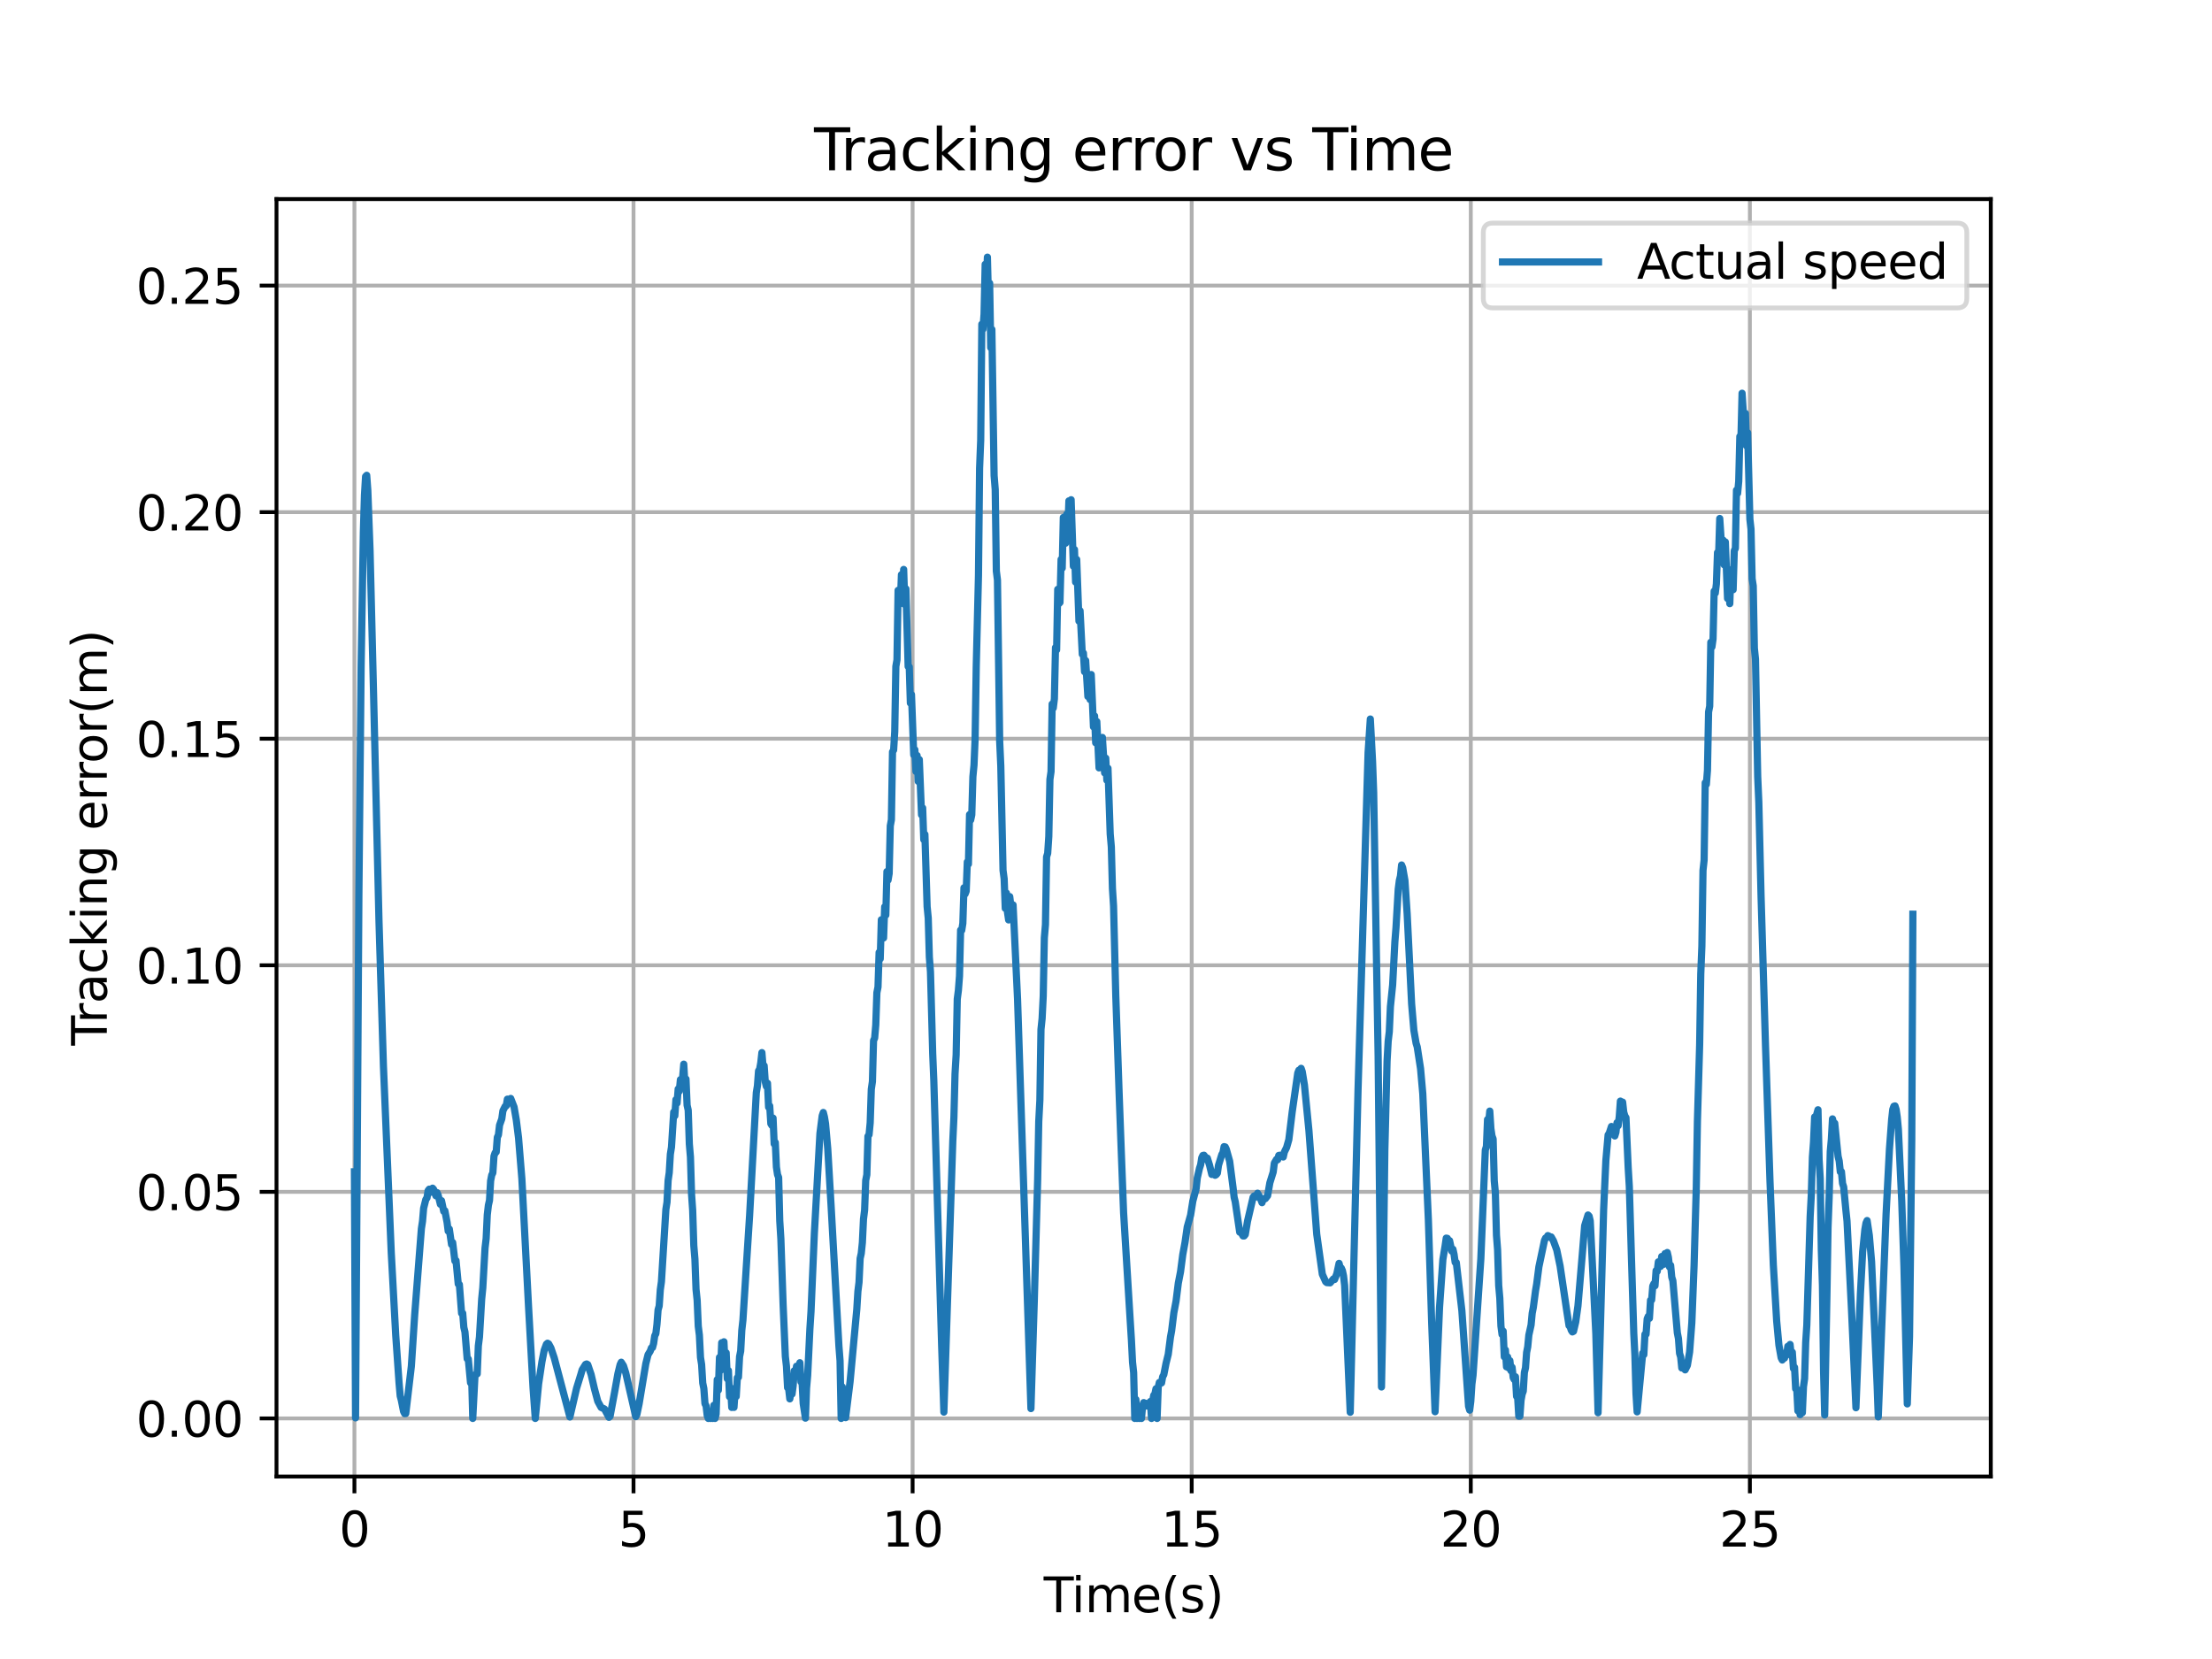 <?xml version="1.0" encoding="utf-8" standalone="no"?>
<!DOCTYPE svg PUBLIC "-//W3C//DTD SVG 1.1//EN"
  "http://www.w3.org/Graphics/SVG/1.1/DTD/svg11.dtd">
<svg xmlns:xlink="http://www.w3.org/1999/xlink" width="460.8pt" height="345.6pt" viewBox="0 0 460.8 345.6" xmlns="http://www.w3.org/2000/svg" version="1.1">
 <defs>
  <style type="text/css">*{stroke-linejoin: round; stroke-linecap: butt}</style>
 </defs>
 <g id="figure_1">
  <g id="patch_1">
   <path d="M 0 345.6 
L 460.8 345.6 
L 460.8 0 
L 0 0 
z
" style="fill: #ffffff"/>
  </g>
  <g id="axes_1">
   <g id="patch_2">
    <path d="M 57.6 307.584 
L 414.72 307.584 
L 414.72 41.472 
L 57.6 41.472 
z
" style="fill: #ffffff"/>
   </g>
   <g id="matplotlib.axis_1">
    <g id="xtick_1">
     <g id="line2d_1">
      <path d="M 73.833 307.584 
L 73.833 41.472 
" clip-path="url(#pe55012a6d6)" style="fill: none; stroke: #b0b0b0; stroke-width: 0.8; stroke-linecap: square"/>
     </g>
     <g id="line2d_2">
      <defs>
       <path id="m4137ce982c" d="M 0 0 
L 0 3.5 
" style="stroke: #000000; stroke-width: 0.8"/>
      </defs>
      <g>
       <use xlink:href="#m4137ce982c" x="73.833" y="307.584" style="stroke: #000000; stroke-width: 0.8"/>
      </g>
     </g>
     <g id="text_1">
      <!-- 0 -->
      <g transform="translate(70.651 322.182) scale(0.1 -0.1)">
       <defs>
        <path id="DejaVuSans-30" d="M 2034 4250 
Q 1547 4250 1301 3770 
Q 1056 3291 1056 2328 
Q 1056 1369 1301 889 
Q 1547 409 2034 409 
Q 2525 409 2770 889 
Q 3016 1369 3016 2328 
Q 3016 3291 2770 3770 
Q 2525 4250 2034 4250 
z
M 2034 4750 
Q 2819 4750 3233 4129 
Q 3647 3509 3647 2328 
Q 3647 1150 3233 529 
Q 2819 -91 2034 -91 
Q 1250 -91 836 529 
Q 422 1150 422 2328 
Q 422 3509 836 4129 
Q 1250 4750 2034 4750 
z
" transform="scale(0.016)"/>
       </defs>
       <use xlink:href="#DejaVuSans-30"/>
      </g>
     </g>
    </g>
    <g id="xtick_2">
     <g id="line2d_3">
      <path d="M 131.973 307.584 
L 131.973 41.472 
" clip-path="url(#pe55012a6d6)" style="fill: none; stroke: #b0b0b0; stroke-width: 0.8; stroke-linecap: square"/>
     </g>
     <g id="line2d_4">
      <g>
       <use xlink:href="#m4137ce982c" x="131.973" y="307.584" style="stroke: #000000; stroke-width: 0.8"/>
      </g>
     </g>
     <g id="text_2">
      <!-- 5 -->
      <g transform="translate(128.792 322.182) scale(0.1 -0.1)">
       <defs>
        <path id="DejaVuSans-35" d="M 691 4666 
L 3169 4666 
L 3169 4134 
L 1269 4134 
L 1269 2991 
Q 1406 3038 1543 3061 
Q 1681 3084 1819 3084 
Q 2600 3084 3056 2656 
Q 3513 2228 3513 1497 
Q 3513 744 3044 326 
Q 2575 -91 1722 -91 
Q 1428 -91 1123 -41 
Q 819 9 494 109 
L 494 744 
Q 775 591 1075 516 
Q 1375 441 1709 441 
Q 2250 441 2565 725 
Q 2881 1009 2881 1497 
Q 2881 1984 2565 2268 
Q 2250 2553 1709 2553 
Q 1456 2553 1204 2497 
Q 953 2441 691 2322 
L 691 4666 
z
" transform="scale(0.016)"/>
       </defs>
       <use xlink:href="#DejaVuSans-35"/>
      </g>
     </g>
    </g>
    <g id="xtick_3">
     <g id="line2d_5">
      <path d="M 190.113 307.584 
L 190.113 41.472 
" clip-path="url(#pe55012a6d6)" style="fill: none; stroke: #b0b0b0; stroke-width: 0.8; stroke-linecap: square"/>
     </g>
     <g id="line2d_6">
      <g>
       <use xlink:href="#m4137ce982c" x="190.113" y="307.584" style="stroke: #000000; stroke-width: 0.8"/>
      </g>
     </g>
     <g id="text_3">
      <!-- 10 -->
      <g transform="translate(183.751 322.182) scale(0.1 -0.1)">
       <defs>
        <path id="DejaVuSans-31" d="M 794 531 
L 1825 531 
L 1825 4091 
L 703 3866 
L 703 4441 
L 1819 4666 
L 2450 4666 
L 2450 531 
L 3481 531 
L 3481 0 
L 794 0 
L 794 531 
z
" transform="scale(0.016)"/>
       </defs>
       <use xlink:href="#DejaVuSans-31"/>
       <use xlink:href="#DejaVuSans-30" x="63.623"/>
      </g>
     </g>
    </g>
    <g id="xtick_4">
     <g id="line2d_7">
      <path d="M 248.253 307.584 
L 248.253 41.472 
" clip-path="url(#pe55012a6d6)" style="fill: none; stroke: #b0b0b0; stroke-width: 0.8; stroke-linecap: square"/>
     </g>
     <g id="line2d_8">
      <g>
       <use xlink:href="#m4137ce982c" x="248.253" y="307.584" style="stroke: #000000; stroke-width: 0.8"/>
      </g>
     </g>
     <g id="text_4">
      <!-- 15 -->
      <g transform="translate(241.891 322.182) scale(0.1 -0.1)">
       <use xlink:href="#DejaVuSans-31"/>
       <use xlink:href="#DejaVuSans-35" x="63.623"/>
      </g>
     </g>
    </g>
    <g id="xtick_5">
     <g id="line2d_9">
      <path d="M 306.393 307.584 
L 306.393 41.472 
" clip-path="url(#pe55012a6d6)" style="fill: none; stroke: #b0b0b0; stroke-width: 0.8; stroke-linecap: square"/>
     </g>
     <g id="line2d_10">
      <g>
       <use xlink:href="#m4137ce982c" x="306.393" y="307.584" style="stroke: #000000; stroke-width: 0.8"/>
      </g>
     </g>
     <g id="text_5">
      <!-- 20 -->
      <g transform="translate(300.031 322.182) scale(0.1 -0.1)">
       <defs>
        <path id="DejaVuSans-32" d="M 1228 531 
L 3431 531 
L 3431 0 
L 469 0 
L 469 531 
Q 828 903 1448 1529 
Q 2069 2156 2228 2338 
Q 2531 2678 2651 2914 
Q 2772 3150 2772 3378 
Q 2772 3750 2511 3984 
Q 2250 4219 1831 4219 
Q 1534 4219 1204 4116 
Q 875 4013 500 3803 
L 500 4441 
Q 881 4594 1212 4672 
Q 1544 4750 1819 4750 
Q 2544 4750 2975 4387 
Q 3406 4025 3406 3419 
Q 3406 3131 3298 2873 
Q 3191 2616 2906 2266 
Q 2828 2175 2409 1742 
Q 1991 1309 1228 531 
z
" transform="scale(0.016)"/>
       </defs>
       <use xlink:href="#DejaVuSans-32"/>
       <use xlink:href="#DejaVuSans-30" x="63.623"/>
      </g>
     </g>
    </g>
    <g id="xtick_6">
     <g id="line2d_11">
      <path d="M 364.533 307.584 
L 364.533 41.472 
" clip-path="url(#pe55012a6d6)" style="fill: none; stroke: #b0b0b0; stroke-width: 0.8; stroke-linecap: square"/>
     </g>
     <g id="line2d_12">
      <g>
       <use xlink:href="#m4137ce982c" x="364.533" y="307.584" style="stroke: #000000; stroke-width: 0.8"/>
      </g>
     </g>
     <g id="text_6">
      <!-- 25 -->
      <g transform="translate(358.171 322.182) scale(0.1 -0.1)">
       <use xlink:href="#DejaVuSans-32"/>
       <use xlink:href="#DejaVuSans-35" x="63.623"/>
      </g>
     </g>
    </g>
    <g id="text_7">
     <!-- Time(s) -->
     <g transform="translate(217.42 335.861) scale(0.1 -0.1)">
      <defs>
       <path id="DejaVuSans-54" d="M -19 4666 
L 3928 4666 
L 3928 4134 
L 2272 4134 
L 2272 0 
L 1638 0 
L 1638 4134 
L -19 4134 
L -19 4666 
z
" transform="scale(0.016)"/>
       <path id="DejaVuSans-69" d="M 603 3500 
L 1178 3500 
L 1178 0 
L 603 0 
L 603 3500 
z
M 603 4863 
L 1178 4863 
L 1178 4134 
L 603 4134 
L 603 4863 
z
" transform="scale(0.016)"/>
       <path id="DejaVuSans-6d" d="M 3328 2828 
Q 3544 3216 3844 3400 
Q 4144 3584 4550 3584 
Q 5097 3584 5394 3201 
Q 5691 2819 5691 2113 
L 5691 0 
L 5113 0 
L 5113 2094 
Q 5113 2597 4934 2840 
Q 4756 3084 4391 3084 
Q 3944 3084 3684 2787 
Q 3425 2491 3425 1978 
L 3425 0 
L 2847 0 
L 2847 2094 
Q 2847 2600 2669 2842 
Q 2491 3084 2119 3084 
Q 1678 3084 1418 2786 
Q 1159 2488 1159 1978 
L 1159 0 
L 581 0 
L 581 3500 
L 1159 3500 
L 1159 2956 
Q 1356 3278 1631 3431 
Q 1906 3584 2284 3584 
Q 2666 3584 2933 3390 
Q 3200 3197 3328 2828 
z
" transform="scale(0.016)"/>
       <path id="DejaVuSans-65" d="M 3597 1894 
L 3597 1613 
L 953 1613 
Q 991 1019 1311 708 
Q 1631 397 2203 397 
Q 2534 397 2845 478 
Q 3156 559 3463 722 
L 3463 178 
Q 3153 47 2828 -22 
Q 2503 -91 2169 -91 
Q 1331 -91 842 396 
Q 353 884 353 1716 
Q 353 2575 817 3079 
Q 1281 3584 2069 3584 
Q 2775 3584 3186 3129 
Q 3597 2675 3597 1894 
z
M 3022 2063 
Q 3016 2534 2758 2815 
Q 2500 3097 2075 3097 
Q 1594 3097 1305 2825 
Q 1016 2553 972 2059 
L 3022 2063 
z
" transform="scale(0.016)"/>
       <path id="DejaVuSans-28" d="M 1984 4856 
Q 1566 4138 1362 3434 
Q 1159 2731 1159 2009 
Q 1159 1288 1364 580 
Q 1569 -128 1984 -844 
L 1484 -844 
Q 1016 -109 783 600 
Q 550 1309 550 2009 
Q 550 2706 781 3412 
Q 1013 4119 1484 4856 
L 1984 4856 
z
" transform="scale(0.016)"/>
       <path id="DejaVuSans-73" d="M 2834 3397 
L 2834 2853 
Q 2591 2978 2328 3040 
Q 2066 3103 1784 3103 
Q 1356 3103 1142 2972 
Q 928 2841 928 2578 
Q 928 2378 1081 2264 
Q 1234 2150 1697 2047 
L 1894 2003 
Q 2506 1872 2764 1633 
Q 3022 1394 3022 966 
Q 3022 478 2636 193 
Q 2250 -91 1575 -91 
Q 1294 -91 989 -36 
Q 684 19 347 128 
L 347 722 
Q 666 556 975 473 
Q 1284 391 1588 391 
Q 1994 391 2212 530 
Q 2431 669 2431 922 
Q 2431 1156 2273 1281 
Q 2116 1406 1581 1522 
L 1381 1569 
Q 847 1681 609 1914 
Q 372 2147 372 2553 
Q 372 3047 722 3315 
Q 1072 3584 1716 3584 
Q 2034 3584 2315 3537 
Q 2597 3491 2834 3397 
z
" transform="scale(0.016)"/>
       <path id="DejaVuSans-29" d="M 513 4856 
L 1013 4856 
Q 1481 4119 1714 3412 
Q 1947 2706 1947 2009 
Q 1947 1309 1714 600 
Q 1481 -109 1013 -844 
L 513 -844 
Q 928 -128 1133 580 
Q 1338 1288 1338 2009 
Q 1338 2731 1133 3434 
Q 928 4138 513 4856 
z
" transform="scale(0.016)"/>
      </defs>
      <use xlink:href="#DejaVuSans-54"/>
      <use xlink:href="#DejaVuSans-69" x="57.959"/>
      <use xlink:href="#DejaVuSans-6d" x="85.742"/>
      <use xlink:href="#DejaVuSans-65" x="183.154"/>
      <use xlink:href="#DejaVuSans-28" x="244.678"/>
      <use xlink:href="#DejaVuSans-73" x="283.691"/>
      <use xlink:href="#DejaVuSans-29" x="335.791"/>
     </g>
    </g>
   </g>
   <g id="matplotlib.axis_2">
    <g id="ytick_1">
     <g id="line2d_13">
      <path d="M 57.6 295.488 
L 414.72 295.488 
" clip-path="url(#pe55012a6d6)" style="fill: none; stroke: #b0b0b0; stroke-width: 0.8; stroke-linecap: square"/>
     </g>
     <g id="line2d_14">
      <defs>
       <path id="m274ede882a" d="M 0 0 
L -3.5 0 
" style="stroke: #000000; stroke-width: 0.8"/>
      </defs>
      <g>
       <use xlink:href="#m274ede882a" x="57.6" y="295.488" style="stroke: #000000; stroke-width: 0.8"/>
      </g>
     </g>
     <g id="text_8">
      <!-- 0.00 -->
      <g transform="translate(28.334 299.287) scale(0.1 -0.1)">
       <defs>
        <path id="DejaVuSans-2e" d="M 684 794 
L 1344 794 
L 1344 0 
L 684 0 
L 684 794 
z
" transform="scale(0.016)"/>
       </defs>
       <use xlink:href="#DejaVuSans-30"/>
       <use xlink:href="#DejaVuSans-2e" x="63.623"/>
       <use xlink:href="#DejaVuSans-30" x="95.41"/>
       <use xlink:href="#DejaVuSans-30" x="159.033"/>
      </g>
     </g>
    </g>
    <g id="ytick_2">
     <g id="line2d_15">
      <path d="M 57.6 248.289 
L 414.72 248.289 
" clip-path="url(#pe55012a6d6)" style="fill: none; stroke: #b0b0b0; stroke-width: 0.8; stroke-linecap: square"/>
     </g>
     <g id="line2d_16">
      <g>
       <use xlink:href="#m274ede882a" x="57.6" y="248.289" style="stroke: #000000; stroke-width: 0.8"/>
      </g>
     </g>
     <g id="text_9">
      <!-- 0.05 -->
      <g transform="translate(28.334 252.088) scale(0.1 -0.1)">
       <use xlink:href="#DejaVuSans-30"/>
       <use xlink:href="#DejaVuSans-2e" x="63.623"/>
       <use xlink:href="#DejaVuSans-30" x="95.41"/>
       <use xlink:href="#DejaVuSans-35" x="159.033"/>
      </g>
     </g>
    </g>
    <g id="ytick_3">
     <g id="line2d_17">
      <path d="M 57.6 201.089 
L 414.72 201.089 
" clip-path="url(#pe55012a6d6)" style="fill: none; stroke: #b0b0b0; stroke-width: 0.8; stroke-linecap: square"/>
     </g>
     <g id="line2d_18">
      <g>
       <use xlink:href="#m274ede882a" x="57.6" y="201.089" style="stroke: #000000; stroke-width: 0.8"/>
      </g>
     </g>
     <g id="text_10">
      <!-- 0.10 -->
      <g transform="translate(28.334 204.888) scale(0.1 -0.1)">
       <use xlink:href="#DejaVuSans-30"/>
       <use xlink:href="#DejaVuSans-2e" x="63.623"/>
       <use xlink:href="#DejaVuSans-31" x="95.41"/>
       <use xlink:href="#DejaVuSans-30" x="159.033"/>
      </g>
     </g>
    </g>
    <g id="ytick_4">
     <g id="line2d_19">
      <path d="M 57.6 153.89 
L 414.72 153.89 
" clip-path="url(#pe55012a6d6)" style="fill: none; stroke: #b0b0b0; stroke-width: 0.8; stroke-linecap: square"/>
     </g>
     <g id="line2d_20">
      <g>
       <use xlink:href="#m274ede882a" x="57.6" y="153.89" style="stroke: #000000; stroke-width: 0.8"/>
      </g>
     </g>
     <g id="text_11">
      <!-- 0.15 -->
      <g transform="translate(28.334 157.689) scale(0.1 -0.1)">
       <use xlink:href="#DejaVuSans-30"/>
       <use xlink:href="#DejaVuSans-2e" x="63.623"/>
       <use xlink:href="#DejaVuSans-31" x="95.41"/>
       <use xlink:href="#DejaVuSans-35" x="159.033"/>
      </g>
     </g>
    </g>
    <g id="ytick_5">
     <g id="line2d_21">
      <path d="M 57.6 106.69 
L 414.72 106.69 
" clip-path="url(#pe55012a6d6)" style="fill: none; stroke: #b0b0b0; stroke-width: 0.8; stroke-linecap: square"/>
     </g>
     <g id="line2d_22">
      <g>
       <use xlink:href="#m274ede882a" x="57.6" y="106.69" style="stroke: #000000; stroke-width: 0.8"/>
      </g>
     </g>
     <g id="text_12">
      <!-- 0.20 -->
      <g transform="translate(28.334 110.489) scale(0.1 -0.1)">
       <use xlink:href="#DejaVuSans-30"/>
       <use xlink:href="#DejaVuSans-2e" x="63.623"/>
       <use xlink:href="#DejaVuSans-32" x="95.41"/>
       <use xlink:href="#DejaVuSans-30" x="159.033"/>
      </g>
     </g>
    </g>
    <g id="ytick_6">
     <g id="line2d_23">
      <path d="M 57.6 59.491 
L 414.72 59.491 
" clip-path="url(#pe55012a6d6)" style="fill: none; stroke: #b0b0b0; stroke-width: 0.8; stroke-linecap: square"/>
     </g>
     <g id="line2d_24">
      <g>
       <use xlink:href="#m274ede882a" x="57.6" y="59.491" style="stroke: #000000; stroke-width: 0.8"/>
      </g>
     </g>
     <g id="text_13">
      <!-- 0.25 -->
      <g transform="translate(28.334 63.29) scale(0.1 -0.1)">
       <use xlink:href="#DejaVuSans-30"/>
       <use xlink:href="#DejaVuSans-2e" x="63.623"/>
       <use xlink:href="#DejaVuSans-32" x="95.41"/>
       <use xlink:href="#DejaVuSans-35" x="159.033"/>
      </g>
     </g>
    </g>
    <g id="text_14">
     <!-- Tracking error(m) -->
     <g transform="translate(22.255 217.804) rotate(-90) scale(0.1 -0.1)">
      <defs>
       <path id="DejaVuSans-72" d="M 2631 2963 
Q 2534 3019 2420 3045 
Q 2306 3072 2169 3072 
Q 1681 3072 1420 2755 
Q 1159 2438 1159 1844 
L 1159 0 
L 581 0 
L 581 3500 
L 1159 3500 
L 1159 2956 
Q 1341 3275 1631 3429 
Q 1922 3584 2338 3584 
Q 2397 3584 2469 3576 
Q 2541 3569 2628 3553 
L 2631 2963 
z
" transform="scale(0.016)"/>
       <path id="DejaVuSans-61" d="M 2194 1759 
Q 1497 1759 1228 1600 
Q 959 1441 959 1056 
Q 959 750 1161 570 
Q 1363 391 1709 391 
Q 2188 391 2477 730 
Q 2766 1069 2766 1631 
L 2766 1759 
L 2194 1759 
z
M 3341 1997 
L 3341 0 
L 2766 0 
L 2766 531 
Q 2569 213 2275 61 
Q 1981 -91 1556 -91 
Q 1019 -91 701 211 
Q 384 513 384 1019 
Q 384 1609 779 1909 
Q 1175 2209 1959 2209 
L 2766 2209 
L 2766 2266 
Q 2766 2663 2505 2880 
Q 2244 3097 1772 3097 
Q 1472 3097 1187 3025 
Q 903 2953 641 2809 
L 641 3341 
Q 956 3463 1253 3523 
Q 1550 3584 1831 3584 
Q 2591 3584 2966 3190 
Q 3341 2797 3341 1997 
z
" transform="scale(0.016)"/>
       <path id="DejaVuSans-63" d="M 3122 3366 
L 3122 2828 
Q 2878 2963 2633 3030 
Q 2388 3097 2138 3097 
Q 1578 3097 1268 2742 
Q 959 2388 959 1747 
Q 959 1106 1268 751 
Q 1578 397 2138 397 
Q 2388 397 2633 464 
Q 2878 531 3122 666 
L 3122 134 
Q 2881 22 2623 -34 
Q 2366 -91 2075 -91 
Q 1284 -91 818 406 
Q 353 903 353 1747 
Q 353 2603 823 3093 
Q 1294 3584 2113 3584 
Q 2378 3584 2631 3529 
Q 2884 3475 3122 3366 
z
" transform="scale(0.016)"/>
       <path id="DejaVuSans-6b" d="M 581 4863 
L 1159 4863 
L 1159 1991 
L 2875 3500 
L 3609 3500 
L 1753 1863 
L 3688 0 
L 2938 0 
L 1159 1709 
L 1159 0 
L 581 0 
L 581 4863 
z
" transform="scale(0.016)"/>
       <path id="DejaVuSans-6e" d="M 3513 2113 
L 3513 0 
L 2938 0 
L 2938 2094 
Q 2938 2591 2744 2837 
Q 2550 3084 2163 3084 
Q 1697 3084 1428 2787 
Q 1159 2491 1159 1978 
L 1159 0 
L 581 0 
L 581 3500 
L 1159 3500 
L 1159 2956 
Q 1366 3272 1645 3428 
Q 1925 3584 2291 3584 
Q 2894 3584 3203 3211 
Q 3513 2838 3513 2113 
z
" transform="scale(0.016)"/>
       <path id="DejaVuSans-67" d="M 2906 1791 
Q 2906 2416 2648 2759 
Q 2391 3103 1925 3103 
Q 1463 3103 1205 2759 
Q 947 2416 947 1791 
Q 947 1169 1205 825 
Q 1463 481 1925 481 
Q 2391 481 2648 825 
Q 2906 1169 2906 1791 
z
M 3481 434 
Q 3481 -459 3084 -895 
Q 2688 -1331 1869 -1331 
Q 1566 -1331 1297 -1286 
Q 1028 -1241 775 -1147 
L 775 -588 
Q 1028 -725 1275 -790 
Q 1522 -856 1778 -856 
Q 2344 -856 2625 -561 
Q 2906 -266 2906 331 
L 2906 616 
Q 2728 306 2450 153 
Q 2172 0 1784 0 
Q 1141 0 747 490 
Q 353 981 353 1791 
Q 353 2603 747 3093 
Q 1141 3584 1784 3584 
Q 2172 3584 2450 3431 
Q 2728 3278 2906 2969 
L 2906 3500 
L 3481 3500 
L 3481 434 
z
" transform="scale(0.016)"/>
       <path id="DejaVuSans-20" transform="scale(0.016)"/>
       <path id="DejaVuSans-6f" d="M 1959 3097 
Q 1497 3097 1228 2736 
Q 959 2375 959 1747 
Q 959 1119 1226 758 
Q 1494 397 1959 397 
Q 2419 397 2687 759 
Q 2956 1122 2956 1747 
Q 2956 2369 2687 2733 
Q 2419 3097 1959 3097 
z
M 1959 3584 
Q 2709 3584 3137 3096 
Q 3566 2609 3566 1747 
Q 3566 888 3137 398 
Q 2709 -91 1959 -91 
Q 1206 -91 779 398 
Q 353 888 353 1747 
Q 353 2609 779 3096 
Q 1206 3584 1959 3584 
z
" transform="scale(0.016)"/>
      </defs>
      <use xlink:href="#DejaVuSans-54"/>
      <use xlink:href="#DejaVuSans-72" x="46.334"/>
      <use xlink:href="#DejaVuSans-61" x="87.447"/>
      <use xlink:href="#DejaVuSans-63" x="148.727"/>
      <use xlink:href="#DejaVuSans-6b" x="203.707"/>
      <use xlink:href="#DejaVuSans-69" x="261.617"/>
      <use xlink:href="#DejaVuSans-6e" x="289.4"/>
      <use xlink:href="#DejaVuSans-67" x="352.779"/>
      <use xlink:href="#DejaVuSans-20" x="416.256"/>
      <use xlink:href="#DejaVuSans-65" x="448.043"/>
      <use xlink:href="#DejaVuSans-72" x="509.566"/>
      <use xlink:href="#DejaVuSans-72" x="548.93"/>
      <use xlink:href="#DejaVuSans-6f" x="587.793"/>
      <use xlink:href="#DejaVuSans-72" x="648.975"/>
      <use xlink:href="#DejaVuSans-28" x="690.088"/>
      <use xlink:href="#DejaVuSans-6d" x="729.102"/>
      <use xlink:href="#DejaVuSans-29" x="826.514"/>
     </g>
    </g>
   </g>
   <g id="line2d_25">
    <path d="M 73.833 244.113 
L 74.065 295.368 
L 74.763 186.32 
L 74.763 186.32 
L 75.228 138.824 
L 75.228 138.824 
L 75.693 110.877 
L 75.693 110.877 
L 75.926 103.122 
L 75.926 103.122 
L 76.158 99.261 
L 76.158 99.261 
L 76.391 99.014 
L 76.391 99.014 
L 76.623 102.177 
L 76.623 102.177 
L 77.089 114.732 
L 77.089 114.732 
L 77.786 143.142 
L 77.786 143.142 
L 78.949 191.832 
L 78.949 191.832 
L 79.879 222.15 
L 79.879 222.15 
L 81.507 260.978 
L 81.507 260.978 
L 82.437 278.141 
L 82.437 278.141 
L 83.135 288.147 
L 83.135 288.147 
L 83.368 290.803 
L 83.368 290.803 
L 83.6 291.673 
L 83.6 291.673 
L 84.065 294.017 
L 84.065 294.017 
L 84.298 294.486 
L 84.298 294.486 
L 84.531 294.462 
L 84.531 294.462 
L 85.693 284.614 
L 85.693 284.614 
L 86.391 273.848 
L 86.391 273.848 
L 87.786 255.931 
L 87.786 255.931 
L 88.019 254.403 
L 88.019 254.403 
L 88.251 251.689 
L 88.251 251.689 
L 88.717 249.84 
L 88.717 249.84 
L 88.949 249.553 
L 88.949 249.553 
L 89.182 248.032 
L 89.182 248.032 
L 89.414 247.727 
L 89.414 247.727 
L 89.647 247.844 
L 89.879 248.354 
L 89.879 248.354 
L 90.112 247.518 
L 90.112 247.518 
L 90.345 247.777 
L 90.345 247.777 
L 90.81 249.108 
L 90.81 249.108 
L 91.042 248.445 
L 91.042 248.445 
L 91.275 248.975 
L 91.275 248.975 
L 91.74 250.873 
L 91.74 250.873 
L 91.972 250.121 
L 91.972 250.121 
L 92.438 252.348 
L 92.438 252.348 
L 92.67 252.211 
L 92.67 252.211 
L 93.135 254.634 
L 93.135 254.634 
L 93.368 256.468 
L 93.368 256.468 
L 93.6 256.021 
L 93.6 256.021 
L 94.065 259.255 
L 94.065 259.255 
L 94.298 258.834 
L 94.763 262.689 
L 94.763 262.689 
L 94.996 262.598 
L 94.996 262.598 
L 95.461 267.48 
L 95.461 267.48 
L 95.693 267.586 
L 95.693 267.586 
L 96.159 273.586 
L 96.159 273.586 
L 96.391 273.574 
L 96.391 273.574 
L 96.624 276.512 
L 96.624 276.512 
L 96.856 277.46 
L 96.856 277.46 
L 97.321 283.053 
L 97.321 283.053 
L 97.554 283.108 
L 98.019 288.056 
L 98.019 288.056 
L 98.252 286.783 
L 98.252 286.783 
L 98.484 295.488 
L 98.484 295.488 
L 98.949 286.502 
L 98.949 286.502 
L 99.182 286.244 
L 99.182 286.244 
L 99.414 286.203 
L 99.414 286.203 
L 99.647 280.362 
L 99.647 280.362 
L 99.88 278.53 
L 99.88 278.53 
L 100.345 270.585 
L 100.345 270.585 
L 100.577 268.26 
L 100.577 268.26 
L 101.042 259.985 
L 101.042 259.985 
L 101.275 258.006 
L 101.275 258.006 
L 101.507 253.082 
L 101.507 253.082 
L 101.74 251.067 
L 101.74 251.067 
L 101.973 250.061 
L 101.973 250.061 
L 102.205 245.987 
L 102.205 245.987 
L 102.438 244.795 
L 102.438 244.795 
L 102.67 244.328 
L 102.67 244.328 
L 102.903 240.85 
L 102.903 240.85 
L 103.135 240.158 
L 103.135 240.158 
L 103.368 239.988 
L 103.368 239.988 
L 103.6 236.931 
L 103.6 236.931 
L 103.833 236.409 
L 103.833 236.409 
L 104.066 234.394 
L 104.066 234.394 
L 104.531 233.078 
L 104.531 233.078 
L 104.763 231.401 
L 105.228 230.484 
L 105.228 230.484 
L 105.461 230.368 
L 105.461 230.368 
L 105.694 228.979 
L 105.694 228.979 
L 105.926 228.985 
L 105.926 228.985 
L 106.159 229.236 
L 106.159 229.236 
L 106.391 228.828 
L 106.856 230.014 
L 106.856 230.014 
L 107.089 230.609 
L 107.089 230.609 
L 107.554 233.309 
L 107.554 233.309 
L 108.019 237.021 
L 108.019 237.021 
L 108.717 245.575 
L 108.717 245.575 
L 110.112 272.314 
L 110.112 272.314 
L 111.042 289.09 
L 111.042 289.09 
L 111.508 295.488 
L 111.508 295.488 
L 112.205 288.266 
L 112.205 288.266 
L 112.903 283.631 
L 112.903 283.631 
L 113.368 281.275 
L 113.368 281.275 
L 113.833 280.014 
L 113.833 280.014 
L 114.066 279.82 
L 114.066 279.82 
L 114.298 279.952 
L 114.298 279.952 
L 114.763 280.805 
L 114.763 280.805 
L 115.461 282.872 
L 115.461 282.872 
L 118.717 295.18 
L 118.717 295.18 
L 120.112 289.19 
L 120.112 289.19 
L 121.043 286.172 
L 121.043 286.172 
L 121.275 285.357 
L 121.973 284.24 
L 121.973 284.24 
L 122.205 284.141 
L 122.205 284.141 
L 122.438 284.273 
L 122.438 284.273 
L 123.136 286.322 
L 123.136 286.322 
L 123.833 289.311 
L 123.833 289.311 
L 124.531 291.917 
L 124.531 291.917 
L 125.229 293.2 
L 125.229 293.2 
L 125.694 293.409 
L 125.694 293.409 
L 125.926 293.522 
L 125.926 293.522 
L 126.857 295.252 
L 126.857 295.252 
L 127.089 295.054 
L 128.019 290.073 
L 128.019 290.073 
L 128.717 286.179 
L 128.717 286.179 
L 129.182 284.281 
L 129.182 284.281 
L 129.415 283.78 
L 129.415 283.78 
L 129.88 284.512 
L 129.88 284.512 
L 130.345 285.966 
L 130.345 285.966 
L 132.438 295.108 
L 132.438 295.108 
L 132.671 294.678 
L 132.671 294.678 
L 133.136 292.469 
L 133.136 292.469 
L 134.531 284.093 
L 134.531 284.093 
L 134.996 282.216 
L 134.996 282.216 
L 135.461 281.455 
L 135.461 281.455 
L 135.694 280.794 
L 135.694 280.794 
L 135.926 280.724 
L 135.926 280.724 
L 136.159 279.861 
L 136.159 279.861 
L 136.392 278.268 
L 136.392 278.268 
L 136.624 277.837 
L 136.624 277.837 
L 136.857 275.893 
L 136.857 275.893 
L 137.089 272.88 
L 137.089 272.88 
L 137.322 272.053 
L 137.322 272.053 
L 137.554 268.671 
L 137.554 268.671 
L 137.787 267.006 
L 137.787 267.006 
L 138.717 251.932 
L 138.717 251.932 
L 138.95 250.442 
L 138.95 250.442 
L 139.182 245.908 
L 139.182 245.908 
L 139.415 244.283 
L 139.415 244.283 
L 139.647 240.43 
L 139.647 240.43 
L 139.88 238.979 
L 139.88 238.979 
L 140.345 231.67 
L 140.345 231.67 
L 140.578 232.448 
L 140.578 232.448 
L 140.81 229.075 
L 140.81 229.075 
L 141.043 229.801 
L 141.043 229.801 
L 141.275 226.858 
L 141.275 226.858 
L 141.508 227.335 
L 141.508 227.335 
L 141.74 224.91 
L 141.74 224.91 
L 141.973 225.712 
L 141.973 225.712 
L 142.206 224.414 
L 142.206 224.414 
L 142.438 221.682 
L 142.438 221.682 
L 142.671 225.808 
L 142.671 225.808 
L 142.903 224.78 
L 142.903 224.78 
L 143.136 230.24 
L 143.136 230.24 
L 143.368 231.282 
L 143.368 231.282 
L 143.601 238.307 
L 143.601 238.307 
L 143.833 241.039 
L 143.833 241.039 
L 144.066 248.804 
L 144.066 248.804 
L 144.299 252.152 
L 144.299 252.152 
L 144.531 259.486 
L 144.531 259.486 
L 144.764 262.274 
L 144.764 262.274 
L 144.996 268.587 
L 144.996 268.587 
L 145.229 270.855 
L 145.229 270.855 
L 145.461 276.262 
L 145.461 276.262 
L 145.694 278.14 
L 145.694 278.14 
L 145.927 282.778 
L 145.927 282.778 
L 146.159 284.254 
L 146.159 284.254 
L 146.392 288.115 
L 146.392 288.115 
L 146.624 289.26 
L 146.624 289.26 
L 146.857 292.412 
L 146.857 292.412 
L 147.089 292.845 
L 147.089 292.845 
L 147.322 294.867 
L 147.322 294.867 
L 147.554 295.488 
L 147.787 295.287 
L 147.787 295.287 
L 148.02 295.488 
L 148.02 295.488 
L 148.252 294.349 
L 148.252 294.349 
L 148.485 295.488 
L 148.485 295.488 
L 148.717 292.74 
L 148.717 292.74 
L 148.95 295.488 
L 148.95 295.488 
L 149.182 294.578 
L 149.182 294.578 
L 149.415 287.402 
L 149.415 287.402 
L 149.647 289.6 
L 149.647 289.6 
L 149.88 282.77 
L 149.88 282.77 
L 150.113 285.468 
L 150.113 285.468 
L 150.345 279.708 
L 150.345 279.708 
L 150.578 283.399 
L 150.578 283.399 
L 150.81 279.518 
L 150.81 279.518 
L 151.043 284.442 
L 151.043 284.442 
L 151.275 281.81 
L 151.275 281.81 
L 151.508 287.221 
L 151.741 285.507 
L 151.741 285.507 
L 151.973 290.962 
L 151.973 290.962 
L 152.206 289.12 
L 152.206 289.12 
L 152.438 293.194 
L 152.438 293.194 
L 152.671 290.485 
L 152.671 290.485 
L 152.903 293.188 
L 152.903 293.188 
L 153.136 289.778 
L 153.136 289.778 
L 153.368 290.914 
L 153.368 290.914 
L 153.601 287.005 
L 153.601 287.005 
L 153.834 286.903 
L 153.834 286.903 
L 154.066 282.606 
L 154.066 282.606 
L 154.299 281.447 
L 154.299 281.447 
L 154.531 277.118 
L 154.531 277.118 
L 154.764 275.023 
L 154.764 275.023 
L 155.461 264.026 
L 155.461 264.026 
L 156.159 253.177 
L 156.159 253.177 
L 157.555 227.614 
L 157.555 227.614 
L 157.787 226.199 
L 157.787 226.199 
L 158.02 223.087 
L 158.02 223.087 
L 158.252 222.693 
L 158.252 222.693 
L 158.485 221.383 
L 158.485 221.383 
L 158.717 219.278 
L 158.717 219.278 
L 158.95 222.174 
L 158.95 222.174 
L 159.182 221.996 
L 159.182 221.996 
L 159.415 225.366 
L 159.415 225.366 
L 159.648 226.313 
L 159.648 226.313 
L 159.88 225.653 
L 159.88 225.653 
L 160.113 230.648 
L 160.113 230.648 
L 160.345 230.387 
L 160.345 230.387 
L 160.578 234.093 
L 160.81 234.463 
L 161.043 232.918 
L 161.043 232.918 
L 161.275 238.292 
L 161.275 238.292 
L 161.508 237.999 
L 161.741 243.121 
L 161.741 243.121 
L 161.973 244.687 
L 161.973 244.687 
L 162.206 245.286 
L 162.206 245.286 
L 162.438 254.311 
L 162.438 254.311 
L 162.671 258.104 
L 162.671 258.104 
L 163.136 271.73 
L 163.136 271.73 
L 163.601 282.577 
L 163.601 282.577 
L 163.834 284.609 
L 163.834 284.609 
L 164.066 289.072 
L 164.066 289.072 
L 164.299 289.355 
L 164.299 289.355 
L 164.531 291.41 
L 164.531 291.41 
L 164.764 290.074 
L 164.764 290.074 
L 164.996 290.409 
L 164.996 290.409 
L 165.229 288.65 
L 165.229 288.65 
L 165.462 285.549 
L 165.462 285.549 
L 165.694 286.72 
L 165.694 286.72 
L 165.927 284.607 
L 165.927 284.607 
L 166.159 286.101 
L 166.159 286.101 
L 166.392 285.357 
L 166.392 285.357 
L 166.624 283.882 
L 166.624 283.882 
L 166.857 287.866 
L 166.857 287.866 
L 167.09 288.054 
L 167.09 288.054 
L 167.322 292.383 
L 167.322 292.383 
L 167.787 295.424 
L 167.787 295.424 
L 168.02 289.163 
L 168.02 289.163 
L 168.252 286.53 
L 168.252 286.53 
L 168.717 276.833 
L 168.717 276.833 
L 168.95 273.18 
L 168.95 273.18 
L 169.648 256.893 
L 169.648 256.893 
L 170.81 236.111 
L 170.81 236.111 
L 171.276 232.442 
L 171.276 232.442 
L 171.508 231.75 
L 171.508 231.75 
L 171.741 232.674 
L 171.741 232.674 
L 171.973 234.063 
L 171.973 234.063 
L 172.438 239.332 
L 172.438 239.332 
L 173.136 251.292 
L 173.136 251.292 
L 174.764 280.467 
L 174.764 280.467 
L 174.997 283.463 
L 174.997 283.463 
L 175.229 295.488 
L 175.229 295.488 
L 175.462 288.916 
L 175.462 288.916 
L 176.159 295.319 
L 176.159 295.319 
L 177.09 287.788 
L 177.09 287.788 
L 178.485 272.765 
L 178.485 272.765 
L 178.718 269.014 
L 178.718 269.014 
L 178.95 267.121 
L 178.95 267.121 
L 179.183 262.164 
L 179.183 262.164 
L 179.415 261.109 
L 179.415 261.109 
L 179.648 258.845 
L 179.648 258.845 
L 179.88 253.954 
L 179.88 253.954 
L 180.113 252.086 
L 180.113 252.086 
L 180.345 245.891 
L 180.345 245.891 
L 180.578 244.718 
L 180.811 236.707 
L 180.811 236.707 
L 181.043 236.368 
L 181.043 236.368 
L 181.276 233.891 
L 181.276 233.891 
L 181.508 226.915 
L 181.508 226.915 
L 181.741 225.3 
L 181.741 225.3 
L 181.973 216.763 
L 181.973 216.763 
L 182.206 216.251 
L 182.206 216.251 
L 182.439 213.521 
L 182.439 213.521 
L 182.671 206.788 
L 182.671 206.788 
L 182.904 205.621 
L 182.904 205.621 
L 183.136 198.397 
L 183.136 198.397 
L 183.369 199.741 
L 183.369 199.741 
L 183.601 191.598 
L 183.601 191.598 
L 183.834 194.714 
L 183.834 194.714 
L 184.066 195.398 
L 184.066 195.398 
L 184.299 188.903 
L 184.299 188.903 
L 184.532 190.632 
L 184.532 190.632 
L 184.764 181.565 
L 184.764 181.565 
L 184.997 183.356 
L 184.997 183.356 
L 185.229 181.964 
L 185.229 181.964 
L 185.462 172.042 
L 185.462 172.042 
L 185.694 170.773 
L 185.694 170.773 
L 185.927 156.626 
L 185.927 156.626 
L 186.159 156.255 
L 186.392 152.403 
L 186.392 152.403 
L 186.625 138.818 
L 186.625 138.818 
L 186.857 137.465 
L 186.857 137.465 
L 187.09 122.98 
L 187.09 122.98 
L 187.322 125.836 
L 187.322 125.836 
L 187.555 125.731 
L 187.555 125.731 
L 187.787 119.708 
L 187.787 119.708 
L 188.02 123.212 
L 188.02 123.212 
L 188.253 118.628 
L 188.253 118.628 
L 188.485 125.941 
L 188.485 125.941 
L 188.718 122.664 
L 189.183 138.844 
L 189.183 138.844 
L 189.415 138.916 
L 189.415 138.916 
L 189.648 146.469 
L 189.648 146.469 
L 189.88 144.698 
L 189.88 144.698 
L 190.346 157.251 
L 190.346 157.251 
L 190.578 156.171 
L 190.578 156.171 
L 190.811 160.713 
L 190.811 160.713 
L 191.043 157.379 
L 191.043 157.379 
L 191.276 162.777 
L 191.276 162.777 
L 191.508 158.225 
L 191.508 158.225 
L 191.973 169.75 
L 191.973 169.75 
L 192.206 168.314 
L 192.206 168.314 
L 192.439 174.913 
L 192.439 174.913 
L 192.671 173.816 
L 192.671 173.816 
L 193.136 188.857 
L 193.136 188.857 
L 193.369 191.247 
L 193.369 191.247 
L 193.601 199.39 
L 193.601 199.39 
L 193.834 202.434 
L 193.834 202.434 
L 194.299 219.504 
L 194.299 219.504 
L 194.532 225.139 
L 194.532 225.139 
L 196.16 280.183 
L 196.16 280.183 
L 196.625 294.167 
L 196.625 294.167 
L 198.485 237.703 
L 198.485 237.703 
L 198.718 232.756 
L 198.718 232.756 
L 198.95 223.699 
L 198.95 223.699 
L 199.183 219.791 
L 199.183 219.791 
L 199.415 208.138 
L 199.415 208.138 
L 199.648 206.34 
L 199.648 206.34 
L 199.881 203.345 
L 199.881 203.345 
L 200.113 193.757 
L 200.113 193.757 
L 200.346 193.805 
L 200.346 193.805 
L 200.578 192.337 
L 200.578 192.337 
L 200.811 184.943 
L 200.811 184.943 
L 201.043 186.245 
L 201.043 186.245 
L 201.276 185.645 
L 201.276 185.645 
L 201.508 179.556 
L 201.508 179.556 
L 201.741 180.011 
L 201.741 180.011 
L 201.974 169.691 
L 201.974 169.691 
L 202.206 170.83 
L 202.206 170.83 
L 202.439 169.746 
L 202.439 169.746 
L 202.671 161.809 
L 202.671 161.809 
L 202.904 159.367 
L 202.904 159.367 
L 203.136 153.749 
L 203.136 153.749 
L 203.369 138.871 
L 203.369 138.871 
L 203.834 119.877 
L 203.834 119.877 
L 204.067 97.538 
L 204.067 97.538 
L 204.299 91.692 
L 204.299 91.692 
L 204.532 67.538 
L 204.532 67.538 
L 204.764 68.578 
L 204.764 68.578 
L 204.997 65.453 
L 204.997 65.453 
L 205.229 55.06 
L 205.229 55.06 
L 205.462 59.153 
L 205.462 59.153 
L 205.695 53.568 
L 205.695 53.568 
L 205.927 62.841 
L 205.927 62.841 
L 206.16 58.997 
L 206.16 58.997 
L 206.392 72.432 
L 206.392 72.432 
L 206.625 68.621 
L 206.625 68.621 
L 207.09 99.061 
L 207.09 99.061 
L 207.322 101.977 
L 207.322 101.977 
L 207.555 118.952 
L 207.555 118.952 
L 207.788 120.825 
L 207.788 120.825 
L 208.253 154.465 
L 208.253 154.465 
L 208.485 159.567 
L 208.485 159.567 
L 208.95 181.299 
L 208.95 181.299 
L 209.183 183.06 
L 209.416 189.236 
L 209.416 189.236 
L 209.648 186.029 
L 209.648 186.029 
L 209.881 190.044 
L 209.881 190.044 
L 210.113 191.633 
L 210.113 191.633 
L 210.346 186.777 
L 210.346 186.777 
L 210.811 190.615 
L 210.811 190.615 
L 211.043 188.508 
L 211.043 188.508 
L 211.974 208.088 
L 211.974 208.088 
L 214.764 293.433 
L 214.764 293.433 
L 215.462 270.957 
L 215.462 270.957 
L 216.16 245.856 
L 216.16 245.856 
L 216.392 233.629 
L 216.392 233.629 
L 216.625 229.189 
L 216.625 229.189 
L 216.857 214.452 
L 216.857 214.452 
L 217.09 212.195 
L 217.09 212.195 
L 217.323 207.513 
L 217.323 207.513 
L 217.555 195.35 
L 217.555 195.35 
L 217.788 192.619 
L 217.788 192.619 
L 218.02 178.504 
L 218.02 178.504 
L 218.253 177.761 
L 218.253 177.761 
L 218.485 174.25 
L 218.485 174.25 
L 218.718 162.368 
L 218.718 162.368 
L 218.951 160.73 
L 218.951 160.73 
L 219.183 146.66 
L 219.183 146.66 
L 219.416 147.499 
L 219.416 147.499 
L 219.648 145.565 
L 219.648 145.565 
L 219.881 134.894 
L 219.881 134.894 
L 220.113 135.394 
L 220.113 135.394 
L 220.346 122.769 
L 220.346 122.769 
L 220.578 125.761 
L 220.578 125.761 
L 220.811 125.509 
L 220.811 125.509 
L 221.044 116.531 
L 221.044 116.531 
L 221.276 118.356 
L 221.509 107.794 
L 221.509 107.794 
L 221.741 112.16 
L 221.741 112.16 
L 221.974 113.165 
L 221.974 113.165 
L 222.206 107.134 
L 222.206 107.134 
L 222.439 110.666 
L 222.671 104.34 
L 222.671 104.34 
L 222.904 110.96 
L 222.904 110.96 
L 223.137 104.105 
L 223.137 104.105 
L 223.602 117.946 
L 223.602 117.946 
L 223.834 114.475 
L 224.067 121.264 
L 224.067 121.264 
L 224.299 116.548 
L 224.299 116.548 
L 224.765 129.393 
L 224.765 129.393 
L 224.997 127.231 
L 224.997 127.231 
L 225.462 136.307 
L 225.462 136.307 
L 225.695 136.04 
L 225.695 136.04 
L 225.927 139.929 
L 225.927 139.929 
L 226.16 137.6 
L 226.16 137.6 
L 226.625 145.092 
L 226.625 145.092 
L 226.858 141.915 
L 226.858 141.915 
L 227.09 145.729 
L 227.09 145.729 
L 227.323 140.516 
L 227.323 140.516 
L 227.788 151.416 
L 227.788 151.416 
L 228.02 149.138 
L 228.02 149.138 
L 228.253 154.748 
L 228.253 154.748 
L 228.486 150.316 
L 228.486 150.316 
L 228.951 159.961 
L 228.951 159.961 
L 229.183 156.034 
L 229.183 156.034 
L 229.416 159.628 
L 229.416 159.628 
L 229.648 153.624 
L 229.648 153.624 
L 230.113 161.011 
L 230.113 161.011 
L 230.346 157.938 
L 230.346 157.938 
L 230.579 162.542 
L 230.579 162.542 
L 230.811 160.042 
L 230.811 160.042 
L 231.276 173.726 
L 231.276 173.726 
L 231.509 176.409 
L 231.509 176.409 
L 231.741 185.053 
L 231.741 185.053 
L 231.974 188.744 
L 231.974 188.744 
L 232.439 207.455 
L 232.439 207.455 
L 233.137 227.821 
L 233.137 227.821 
L 233.602 240.411 
L 233.602 240.411 
L 234.067 252.643 
L 234.067 252.643 
L 235.23 271.663 
L 235.23 271.663 
L 235.695 279.151 
L 235.695 279.151 
L 235.927 283.777 
L 235.927 283.777 
L 236.16 285.941 
L 236.16 285.941 
L 236.393 295.488 
L 236.393 295.488 
L 236.625 291.535 
L 236.625 291.535 
L 236.858 295.488 
L 236.858 295.488 
L 237.09 295.42 
L 237.09 295.42 
L 237.323 295.488 
L 237.323 295.488 
L 237.555 293.655 
L 237.555 293.655 
L 237.788 295.488 
L 237.788 295.488 
L 238.02 292.925 
L 238.253 292.187 
L 238.253 292.187 
L 238.486 292.811 
L 238.486 292.811 
L 238.718 292.34 
L 238.718 292.34 
L 238.951 292.903 
L 238.951 292.903 
L 239.183 292.423 
L 239.183 292.423 
L 239.416 292.662 
L 239.416 292.662 
L 239.648 291.957 
L 239.648 291.957 
L 239.881 295.488 
L 239.881 295.488 
L 240.114 291.891 
L 240.114 291.891 
L 240.346 290.661 
L 240.346 290.661 
L 240.579 290.405 
L 240.579 290.405 
L 240.811 289.302 
L 240.811 289.302 
L 241.044 295.488 
L 241.044 295.488 
L 241.276 288.998 
L 241.276 288.998 
L 241.509 287.987 
L 241.509 287.987 
L 241.741 287.97 
L 241.741 287.97 
L 241.974 288.088 
L 241.974 288.088 
L 242.207 286.781 
L 242.207 286.781 
L 242.439 286.395 
L 242.439 286.395 
L 242.904 284.011 
L 242.904 284.011 
L 243.369 282.132 
L 243.369 282.132 
L 243.834 278.519 
L 243.834 278.519 
L 244.067 277.254 
L 244.067 277.254 
L 244.532 273.483 
L 244.532 273.483 
L 244.997 271.022 
L 244.997 271.022 
L 245.462 267.31 
L 245.462 267.31 
L 245.928 264.909 
L 245.928 264.909 
L 246.393 261.351 
L 246.393 261.351 
L 246.858 258.831 
L 246.858 258.831 
L 247.323 255.6 
L 247.323 255.6 
L 248.021 253.137 
L 248.021 253.137 
L 248.486 250.226 
L 248.486 250.226 
L 249.183 247.597 
L 249.183 247.597 
L 249.416 245.39 
L 249.416 245.39 
L 249.881 243.354 
L 249.881 243.354 
L 250.114 242.65 
L 250.346 241.187 
L 250.346 241.187 
L 250.579 240.704 
L 250.579 240.704 
L 250.811 240.654 
L 250.811 240.654 
L 251.044 240.962 
L 251.044 240.962 
L 251.276 241.539 
L 251.276 241.539 
L 251.509 241.251 
L 251.509 241.251 
L 251.974 242.747 
L 251.974 242.747 
L 252.439 244.659 
L 252.439 244.659 
L 252.672 244.35 
L 252.672 244.35 
L 252.904 244.693 
L 252.904 244.693 
L 253.137 244.831 
L 253.137 244.831 
L 253.369 244.698 
L 253.369 244.698 
L 253.602 244.382 
L 253.602 244.382 
L 253.835 242.743 
L 253.835 242.743 
L 254.532 240.501 
L 254.532 240.501 
L 254.765 240.115 
L 254.765 240.115 
L 254.997 238.864 
L 254.997 238.864 
L 255.23 238.921 
L 255.23 238.921 
L 255.463 239.409 
L 255.463 239.409 
L 256.16 241.902 
L 256.16 241.902 
L 256.858 247.318 
L 256.858 247.318 
L 257.09 249.407 
L 257.09 249.407 
L 257.323 250.362 
L 257.323 250.362 
L 258.253 256.686 
L 258.253 256.686 
L 258.486 256.652 
L 258.486 256.652 
L 258.951 257.472 
L 258.951 257.472 
L 259.183 257.467 
L 259.183 257.467 
L 259.416 257.167 
L 259.416 257.167 
L 259.881 254.4 
L 259.881 254.4 
L 261.044 249.405 
L 261.044 249.405 
L 261.277 249.131 
L 261.277 249.131 
L 261.509 249.11 
L 261.509 249.11 
L 261.742 249.351 
L 261.742 249.351 
L 261.974 248.569 
L 261.974 248.569 
L 262.439 249.362 
L 262.439 249.362 
L 262.904 250.538 
L 262.904 250.538 
L 263.137 249.758 
L 263.137 249.758 
L 263.37 249.81 
L 263.37 249.81 
L 263.602 249.696 
L 263.602 249.696 
L 264.067 249.084 
L 264.067 249.084 
L 264.532 246.398 
L 264.532 246.398 
L 265.23 244.163 
L 265.23 244.163 
L 265.463 242.301 
L 265.463 242.301 
L 265.928 241.508 
L 265.928 241.508 
L 266.16 241.591 
L 266.16 241.591 
L 266.393 240.695 
L 266.393 240.695 
L 266.625 240.655 
L 267.091 240.879 
L 267.091 240.879 
L 267.323 241.025 
L 267.323 241.025 
L 267.556 239.986 
L 267.556 239.986 
L 268.021 239.044 
L 268.021 239.044 
L 268.486 237.414 
L 268.486 237.414 
L 269.184 231.663 
L 269.184 231.663 
L 270.346 223.538 
L 270.346 223.538 
L 270.579 222.944 
L 270.579 222.944 
L 270.812 222.967 
L 270.812 222.967 
L 271.044 222.553 
L 271.044 222.553 
L 271.277 223.22 
L 271.277 223.22 
L 271.742 226.058 
L 271.742 226.058 
L 272.672 235.51 
L 272.672 235.51 
L 274.3 257.106 
L 274.3 257.106 
L 275.463 265.449 
L 275.463 265.449 
L 276.16 267 
L 276.16 267 
L 276.393 267.191 
L 276.393 267.191 
L 277.091 267.239 
L 277.091 267.239 
L 277.788 266.412 
L 277.788 266.412 
L 278.021 266.546 
L 278.021 266.546 
L 278.486 265.328 
L 278.486 265.328 
L 278.951 263.178 
L 278.951 263.178 
L 279.184 264.066 
L 279.184 264.066 
L 279.416 264.162 
L 279.416 264.162 
L 279.649 264.696 
L 279.649 264.696 
L 279.881 265.796 
L 279.881 265.796 
L 280.114 267.775 
L 280.114 267.775 
L 281.277 294.201 
L 281.277 294.201 
L 282.905 227.006 
L 282.905 227.006 
L 284.998 156.772 
L 284.998 156.772 
L 285.463 149.783 
L 285.463 149.783 
L 285.928 158.619 
L 285.928 158.619 
L 286.161 165.079 
L 286.161 165.079 
L 287.091 220.085 
L 287.091 220.085 
L 287.788 288.932 
L 287.788 288.932 
L 288.021 277.058 
L 288.021 277.058 
L 288.486 239.677 
L 288.486 239.677 
L 288.951 221.04 
L 288.951 221.04 
L 289.184 216.897 
L 289.184 216.897 
L 289.416 214.922 
L 289.416 214.922 
L 289.649 209.708 
L 289.649 209.708 
L 290.114 205.162 
L 290.114 205.162 
L 290.579 196.183 
L 290.579 196.183 
L 290.812 193.25 
L 290.812 193.25 
L 291.277 185.243 
L 291.277 185.243 
L 291.509 183.417 
L 291.509 183.417 
L 291.742 182.485 
L 291.742 182.485 
L 291.975 180.191 
L 291.975 180.191 
L 292.207 180.765 
L 292.207 180.765 
L 292.672 183.422 
L 292.672 183.422 
L 293.137 190.377 
L 293.137 190.377 
L 294.068 209.137 
L 294.068 209.137 
L 294.533 214.614 
L 294.533 214.614 
L 294.998 217.328 
L 294.998 217.328 
L 295.23 218.08 
L 295.23 218.08 
L 295.928 222.619 
L 295.928 222.619 
L 296.393 227.862 
L 296.393 227.862 
L 297.556 254.102 
L 297.556 254.102 
L 298.254 275.809 
L 298.254 275.809 
L 298.951 294.088 
L 298.951 294.088 
L 299.882 272.352 
L 299.882 272.352 
L 300.579 262.372 
L 300.579 262.372 
L 301.044 259.533 
L 301.044 259.533 
L 301.277 257.924 
L 301.277 257.924 
L 301.51 257.97 
L 301.51 257.97 
L 301.742 258.797 
L 301.975 258.454 
L 301.975 258.454 
L 302.44 260.637 
L 302.44 260.637 
L 302.672 260.24 
L 302.672 260.24 
L 302.905 261.302 
L 302.905 261.302 
L 303.137 262.976 
L 303.137 262.976 
L 303.37 262.992 
L 303.37 262.992 
L 304.533 273.028 
L 304.533 273.028 
L 305.928 292.953 
L 305.928 292.953 
L 306.161 293.759 
L 306.393 291.914 
L 306.393 291.914 
L 306.626 288.336 
L 306.626 288.336 
L 306.858 286.496 
L 306.858 286.496 
L 308.486 262.25 
L 308.486 262.25 
L 309.417 239.571 
L 309.417 239.571 
L 309.649 238.824 
L 309.649 238.824 
L 309.882 233.206 
L 309.882 233.206 
L 310.114 233.915 
L 310.114 233.915 
L 310.347 231.46 
L 310.347 231.46 
L 310.579 235.099 
L 310.579 235.099 
L 310.812 236.643 
L 310.812 236.643 
L 311.045 237.268 
L 311.045 237.268 
L 311.277 245.97 
L 311.277 245.97 
L 311.51 248.485 
L 311.51 248.485 
L 311.742 257.323 
L 311.742 257.323 
L 311.975 260.354 
L 311.975 260.354 
L 312.207 267.806 
L 312.207 267.806 
L 312.44 270.446 
L 312.44 270.446 
L 312.672 276.223 
L 312.672 276.223 
L 312.905 277.999 
L 312.905 277.999 
L 313.138 277.303 
L 313.138 277.303 
L 313.37 282.652 
L 313.37 282.652 
L 313.603 281.216 
L 313.603 281.216 
L 313.835 284.737 
L 313.835 284.737 
L 314.068 282.672 
L 314.068 282.672 
L 314.3 284.986 
L 314.3 284.986 
L 314.533 283.445 
L 314.533 283.445 
L 314.765 285.552 
L 314.765 285.552 
L 314.998 284.838 
L 314.998 284.838 
L 315.231 287.018 
L 315.231 287.018 
L 315.463 287.408 
L 315.463 287.408 
L 315.696 286.801 
L 315.696 286.801 
L 315.928 290.886 
L 315.928 290.886 
L 316.161 291.195 
L 316.161 291.195 
L 316.393 295.028 
L 316.393 295.028 
L 316.626 295.015 
L 316.626 295.015 
L 316.859 291.72 
L 316.859 291.72 
L 317.091 290.43 
L 317.091 290.43 
L 317.324 289.8 
L 317.324 289.8 
L 317.556 285.921 
L 317.556 285.921 
L 317.789 284.931 
L 317.789 284.931 
L 318.021 281.744 
L 318.021 281.744 
L 318.254 280.569 
L 318.254 280.569 
L 318.486 278.12 
L 318.486 278.12 
L 318.952 276.013 
L 318.952 276.013 
L 319.184 273.568 
L 319.184 273.568 
L 319.417 272.363 
L 319.417 272.363 
L 319.882 268.856 
L 319.882 268.856 
L 320.114 267.511 
L 320.114 267.511 
L 320.579 263.899 
L 320.579 263.899 
L 321.742 258.393 
L 321.742 258.393 
L 321.975 257.902 
L 321.975 257.902 
L 322.207 257.83 
L 322.207 257.83 
L 322.44 257.395 
L 322.44 257.395 
L 322.673 257.491 
L 322.673 257.491 
L 322.905 257.734 
L 322.905 257.734 
L 323.138 257.674 
L 323.138 257.674 
L 323.603 258.483 
L 323.603 258.483 
L 324.3 260.387 
L 324.3 260.387 
L 324.998 263.736 
L 324.998 263.736 
L 326.393 273.157 
L 326.393 273.157 
L 326.859 276.156 
L 326.859 276.156 
L 327.091 276.398 
L 327.091 276.398 
L 327.324 277.109 
L 327.324 277.109 
L 327.556 277.461 
L 327.556 277.461 
L 327.789 277.339 
L 328.254 275.373 
L 328.254 275.373 
L 328.719 272.017 
L 328.719 272.017 
L 329.649 260.973 
L 329.649 260.973 
L 330.114 255.321 
L 330.114 255.321 
L 330.812 253.105 
L 330.812 253.105 
L 331.045 253.354 
L 331.045 253.354 
L 331.277 254.339 
L 331.277 254.339 
L 332.44 277.787 
L 332.44 277.787 
L 332.905 294.3 
L 332.905 294.3 
L 334.068 251.946 
L 334.068 251.946 
L 334.533 241.751 
L 334.533 241.751 
L 334.998 236.425 
L 334.998 236.425 
L 335.231 236.079 
L 335.231 236.079 
L 335.696 234.665 
L 335.696 234.665 
L 335.928 236.257 
L 336.161 235.751 
L 336.161 235.751 
L 336.394 236.642 
L 336.394 236.642 
L 336.626 235.884 
L 336.626 235.884 
L 336.859 233.868 
L 336.859 233.868 
L 337.091 234.509 
L 337.091 234.509 
L 337.324 232.597 
L 337.324 232.597 
L 337.556 229.381 
L 337.556 229.381 
L 337.789 231.023 
L 337.789 231.023 
L 338.022 229.586 
L 338.022 229.586 
L 338.254 231.68 
L 338.254 231.68 
L 338.487 232.471 
L 338.487 232.471 
L 338.719 232.833 
L 338.719 232.833 
L 339.184 243.293 
L 339.184 243.293 
L 339.417 247.164 
L 339.882 262.755 
L 339.882 262.755 
L 340.347 277.771 
L 340.347 277.771 
L 340.58 282.339 
L 340.58 282.339 
L 340.812 290.375 
L 340.812 290.375 
L 341.045 294.118 
L 341.045 294.118 
L 342.208 281.886 
L 342.208 281.886 
L 342.44 282.209 
L 342.44 282.209 
L 342.673 277.954 
L 342.673 277.954 
L 342.905 277.949 
L 342.905 277.949 
L 343.138 274.733 
L 343.37 274.198 
L 343.37 274.198 
L 343.603 274.633 
L 343.603 274.633 
L 343.836 270.859 
L 343.836 270.859 
L 344.068 270.8 
L 344.068 270.8 
L 344.301 267.912 
L 344.301 267.912 
L 344.533 267.413 
L 344.533 267.413 
L 344.766 267.849 
L 344.766 267.849 
L 344.998 264.683 
L 344.998 264.683 
L 345.231 264.85 
L 345.463 262.861 
L 345.463 262.861 
L 345.696 262.905 
L 345.696 262.905 
L 345.929 263.814 
L 345.929 263.814 
L 346.161 261.75 
L 346.161 261.75 
L 346.394 262.203 
L 346.394 262.203 
L 346.626 263.364 
L 346.626 263.364 
L 346.859 261.142 
L 346.859 261.142 
L 347.091 262.055 
L 347.091 262.055 
L 347.324 260.92 
L 347.324 260.92 
L 347.557 261.926 
L 347.557 261.926 
L 347.789 263.935 
L 347.789 263.935 
L 348.022 263.587 
L 348.022 263.587 
L 348.254 266.051 
L 348.254 266.051 
L 348.487 266.794 
L 348.487 266.794 
L 349.417 277.646 
L 349.417 277.646 
L 349.65 278.833 
L 349.65 278.833 
L 349.882 281.922 
L 349.882 281.922 
L 350.115 282.692 
L 350.115 282.692 
L 350.347 284.98 
L 350.347 284.98 
L 350.58 284.862 
L 350.58 284.862 
L 350.812 284.953 
L 350.812 284.953 
L 351.045 285.367 
L 351.045 285.367 
L 351.51 284.435 
L 351.51 284.435 
L 351.975 281.641 
L 351.975 281.641 
L 352.44 275.519 
L 352.44 275.519 
L 352.905 263.691 
L 352.905 263.691 
L 353.371 247.21 
L 353.371 247.21 
L 353.603 233.578 
L 353.603 233.578 
L 354.068 217.623 
L 354.068 217.623 
L 354.301 202.892 
L 354.301 202.892 
L 354.533 197.09 
L 354.533 197.09 
L 354.766 181.322 
L 354.766 181.322 
L 354.998 179.172 
L 354.998 179.172 
L 355.231 163.053 
L 355.231 163.053 
L 355.464 163.409 
L 355.696 160.478 
L 355.696 160.478 
L 355.929 148.309 
L 355.929 148.309 
L 356.161 147.113 
L 356.161 147.113 
L 356.394 133.793 
L 356.394 133.793 
L 356.626 134.766 
L 356.626 134.766 
L 356.859 133.098 
L 356.859 133.098 
L 357.091 123.151 
L 357.091 123.151 
L 357.324 123.569 
L 357.324 123.569 
L 357.557 121.622 
L 357.557 121.622 
L 357.789 115.104 
L 357.789 115.104 
L 358.022 115.624 
L 358.022 115.624 
L 358.254 108.013 
L 358.254 108.013 
L 358.719 115.051 
L 358.719 115.051 
L 358.952 112.514 
L 358.952 112.514 
L 359.185 117.68 
L 359.185 117.68 
L 359.417 112.898 
L 359.417 112.898 
L 359.882 124.679 
L 359.882 124.679 
L 360.115 121.479 
L 360.115 121.479 
L 360.347 125.75 
L 360.347 125.75 
L 360.58 118.699 
L 360.58 118.699 
L 360.812 122.829 
L 360.812 122.829 
L 361.045 122.847 
L 361.045 122.847 
L 361.278 114.725 
L 361.278 114.725 
L 361.51 114.232 
L 361.51 114.232 
L 361.743 102.11 
L 361.743 102.11 
L 361.975 102.78 
L 361.975 102.78 
L 362.208 100.278 
L 362.208 100.278 
L 362.44 90.917 
L 362.44 90.917 
L 362.673 91.278 
L 362.673 91.278 
L 362.906 81.917 
L 362.906 81.917 
L 363.371 89.126 
L 363.371 89.126 
L 363.603 86.114 
L 363.603 86.114 
L 363.836 92.89 
L 364.068 90.138 
L 364.068 90.138 
L 364.533 108.154 
L 364.533 108.154 
L 364.766 110.227 
L 364.766 110.227 
L 364.999 120.559 
L 364.999 120.559 
L 365.231 122.055 
L 365.231 122.055 
L 365.464 135.037 
L 365.696 137.304 
L 365.696 137.304 
L 366.161 161.749 
L 366.161 161.749 
L 366.394 167.138 
L 366.394 167.138 
L 366.859 186.61 
L 366.859 186.61 
L 367.789 217.935 
L 367.789 217.935 
L 368.72 246.03 
L 368.72 246.03 
L 369.417 263.511 
L 369.417 263.511 
L 370.115 275.209 
L 370.115 275.209 
L 370.58 280.212 
L 370.58 280.212 
L 371.045 282.848 
L 371.045 282.848 
L 371.278 283.31 
L 371.278 283.31 
L 371.51 282.856 
L 371.51 282.856 
L 371.743 282.921 
L 371.743 282.921 
L 371.975 281.809 
L 371.975 281.809 
L 372.208 282.096 
L 372.208 282.096 
L 372.44 280.462 
L 372.44 280.462 
L 372.673 281.388 
L 372.673 281.388 
L 372.906 280.074 
L 372.906 280.074 
L 373.138 282.41 
L 373.138 282.41 
L 373.371 281.693 
L 373.371 281.693 
L 373.603 285.076 
L 373.603 285.076 
L 373.836 284.845 
L 373.836 284.845 
L 374.068 289.312 
L 374.068 289.312 
L 374.301 289.363 
L 374.301 289.363 
L 374.534 293.913 
L 374.534 293.913 
L 374.766 293.101 
L 374.766 293.101 
L 374.999 294.706 
L 374.999 294.706 
L 375.231 293.452 
L 375.231 293.452 
L 375.464 294.295 
L 375.464 294.295 
L 375.696 288.872 
L 375.696 288.872 
L 375.929 287.207 
L 375.929 287.207 
L 376.161 279.631 
L 376.161 279.631 
L 376.394 276.06 
L 376.394 276.06 
L 377.092 253.387 
L 377.092 253.387 
L 377.324 248.965 
L 377.324 248.965 
L 377.557 241.032 
L 377.557 241.032 
L 377.789 237.929 
L 377.789 237.929 
L 378.022 232.684 
L 378.022 232.684 
L 378.255 232.851 
L 378.255 232.851 
L 378.72 231.181 
L 378.72 231.181 
L 378.952 241.581 
L 378.952 241.581 
L 379.185 245.542 
L 379.185 245.542 
L 379.417 260.429 
L 379.417 260.429 
L 379.65 267.83 
L 379.65 267.83 
L 379.882 285.649 
L 379.882 285.649 
L 380.115 294.769 
L 380.115 294.769 
L 380.58 269.936 
L 380.58 269.936 
L 380.813 255.671 
L 380.813 255.671 
L 381.045 249.483 
L 381.045 249.483 
L 381.278 239.869 
L 381.278 239.869 
L 381.51 237.287 
L 381.51 237.287 
L 381.743 233.081 
L 381.743 233.081 
L 381.975 234.029 
L 381.975 234.029 
L 382.208 233.981 
L 382.208 233.981 
L 382.906 240.877 
L 382.906 240.877 
L 383.138 241.873 
L 383.138 241.873 
L 383.371 244.113 
L 383.371 244.113 
L 383.603 244.077 
L 383.603 244.077 
L 383.836 246.537 
L 383.836 246.537 
L 384.069 247.256 
L 384.069 247.256 
L 384.534 252.137 
L 384.534 252.137 
L 384.766 254.363 
L 384.766 254.363 
L 385.696 272.728 
L 385.696 272.728 
L 386.627 293.257 
L 386.627 293.257 
L 387.557 269.557 
L 387.557 269.557 
L 388.022 260.789 
L 388.022 260.789 
L 388.487 256.131 
L 388.487 256.131 
L 388.72 254.791 
L 388.72 254.791 
L 388.952 254.264 
L 388.952 254.264 
L 389.417 257.38 
L 389.417 257.38 
L 389.883 262.807 
L 389.883 262.807 
L 391.045 288.683 
L 391.045 288.683 
L 391.278 295.165 
L 391.278 295.165 
L 392.906 252.901 
L 392.906 252.901 
L 393.604 239.412 
L 393.604 239.412 
L 394.069 233.171 
L 394.069 233.171 
L 394.301 231.103 
L 394.301 231.103 
L 394.534 230.448 
L 394.534 230.448 
L 394.766 230.387 
L 394.766 230.387 
L 394.999 231.134 
L 394.999 231.134 
L 395.231 232.741 
L 395.231 232.741 
L 395.464 235.227 
L 395.464 235.227 
L 396.162 250.078 
L 396.162 250.078 
L 396.627 263.857 
L 396.627 263.857 
L 397.324 292.461 
L 397.324 292.461 
L 397.79 278.447 
L 397.79 278.447 
L 398.255 237.449 
L 398.255 237.449 
L 398.487 190.446 
L 398.487 190.446 
" clip-path="url(#pe55012a6d6)" style="fill: none; stroke: #1f77b4; stroke-width: 1.5; stroke-linecap: square"/>
   </g>
   <g id="patch_3">
    <path d="M 57.6 307.584 
L 57.6 41.472 
" style="fill: none; stroke: #000000; stroke-width: 0.8; stroke-linejoin: miter; stroke-linecap: square"/>
   </g>
   <g id="patch_4">
    <path d="M 414.72 307.584 
L 414.72 41.472 
" style="fill: none; stroke: #000000; stroke-width: 0.8; stroke-linejoin: miter; stroke-linecap: square"/>
   </g>
   <g id="patch_5">
    <path d="M 57.6 307.584 
L 414.72 307.584 
" style="fill: none; stroke: #000000; stroke-width: 0.8; stroke-linejoin: miter; stroke-linecap: square"/>
   </g>
   <g id="patch_6">
    <path d="M 57.6 41.472 
L 414.72 41.472 
" style="fill: none; stroke: #000000; stroke-width: 0.8; stroke-linejoin: miter; stroke-linecap: square"/>
   </g>
   <g id="text_15">
    <!-- Tracking error vs Time -->
    <g transform="translate(169.584 35.472) scale(0.12 -0.12)">
     <defs>
      <path id="DejaVuSans-76" d="M 191 3500 
L 800 3500 
L 1894 563 
L 2988 3500 
L 3597 3500 
L 2284 0 
L 1503 0 
L 191 3500 
z
" transform="scale(0.016)"/>
     </defs>
     <use xlink:href="#DejaVuSans-54"/>
     <use xlink:href="#DejaVuSans-72" x="46.334"/>
     <use xlink:href="#DejaVuSans-61" x="87.447"/>
     <use xlink:href="#DejaVuSans-63" x="148.727"/>
     <use xlink:href="#DejaVuSans-6b" x="203.707"/>
     <use xlink:href="#DejaVuSans-69" x="261.617"/>
     <use xlink:href="#DejaVuSans-6e" x="289.4"/>
     <use xlink:href="#DejaVuSans-67" x="352.779"/>
     <use xlink:href="#DejaVuSans-20" x="416.256"/>
     <use xlink:href="#DejaVuSans-65" x="448.043"/>
     <use xlink:href="#DejaVuSans-72" x="509.566"/>
     <use xlink:href="#DejaVuSans-72" x="548.93"/>
     <use xlink:href="#DejaVuSans-6f" x="587.793"/>
     <use xlink:href="#DejaVuSans-72" x="648.975"/>
     <use xlink:href="#DejaVuSans-20" x="690.088"/>
     <use xlink:href="#DejaVuSans-76" x="721.875"/>
     <use xlink:href="#DejaVuSans-73" x="781.055"/>
     <use xlink:href="#DejaVuSans-20" x="833.154"/>
     <use xlink:href="#DejaVuSans-54" x="864.941"/>
     <use xlink:href="#DejaVuSans-69" x="922.9"/>
     <use xlink:href="#DejaVuSans-6d" x="950.684"/>
     <use xlink:href="#DejaVuSans-65" x="1048.096"/>
    </g>
   </g>
   <g id="legend_1">
    <g id="patch_7">
     <path d="M 311.001 64.15 
L 407.72 64.15 
Q 409.72 64.15 409.72 62.15 
L 409.72 48.472 
Q 409.72 46.472 407.72 46.472 
L 311.001 46.472 
Q 309.001 46.472 309.001 48.472 
L 309.001 62.15 
Q 309.001 64.15 311.001 64.15 
z
" style="fill: #ffffff; opacity: 0.8; stroke: #cccccc; stroke-linejoin: miter"/>
    </g>
    <g id="line2d_26">
     <path d="M 313.001 54.57 
L 323.001 54.57 
L 333.001 54.57 
" style="fill: none; stroke: #1f77b4; stroke-width: 1.5; stroke-linecap: square"/>
    </g>
    <g id="text_16">
     <!-- Actual speed -->
     <g transform="translate(341.001 58.07) scale(0.1 -0.1)">
      <defs>
       <path id="DejaVuSans-41" d="M 2188 4044 
L 1331 1722 
L 3047 1722 
L 2188 4044 
z
M 1831 4666 
L 2547 4666 
L 4325 0 
L 3669 0 
L 3244 1197 
L 1141 1197 
L 716 0 
L 50 0 
L 1831 4666 
z
" transform="scale(0.016)"/>
       <path id="DejaVuSans-74" d="M 1172 4494 
L 1172 3500 
L 2356 3500 
L 2356 3053 
L 1172 3053 
L 1172 1153 
Q 1172 725 1289 603 
Q 1406 481 1766 481 
L 2356 481 
L 2356 0 
L 1766 0 
Q 1100 0 847 248 
Q 594 497 594 1153 
L 594 3053 
L 172 3053 
L 172 3500 
L 594 3500 
L 594 4494 
L 1172 4494 
z
" transform="scale(0.016)"/>
       <path id="DejaVuSans-75" d="M 544 1381 
L 544 3500 
L 1119 3500 
L 1119 1403 
Q 1119 906 1312 657 
Q 1506 409 1894 409 
Q 2359 409 2629 706 
Q 2900 1003 2900 1516 
L 2900 3500 
L 3475 3500 
L 3475 0 
L 2900 0 
L 2900 538 
Q 2691 219 2414 64 
Q 2138 -91 1772 -91 
Q 1169 -91 856 284 
Q 544 659 544 1381 
z
M 1991 3584 
L 1991 3584 
z
" transform="scale(0.016)"/>
       <path id="DejaVuSans-6c" d="M 603 4863 
L 1178 4863 
L 1178 0 
L 603 0 
L 603 4863 
z
" transform="scale(0.016)"/>
       <path id="DejaVuSans-70" d="M 1159 525 
L 1159 -1331 
L 581 -1331 
L 581 3500 
L 1159 3500 
L 1159 2969 
Q 1341 3281 1617 3432 
Q 1894 3584 2278 3584 
Q 2916 3584 3314 3078 
Q 3713 2572 3713 1747 
Q 3713 922 3314 415 
Q 2916 -91 2278 -91 
Q 1894 -91 1617 61 
Q 1341 213 1159 525 
z
M 3116 1747 
Q 3116 2381 2855 2742 
Q 2594 3103 2138 3103 
Q 1681 3103 1420 2742 
Q 1159 2381 1159 1747 
Q 1159 1113 1420 752 
Q 1681 391 2138 391 
Q 2594 391 2855 752 
Q 3116 1113 3116 1747 
z
" transform="scale(0.016)"/>
       <path id="DejaVuSans-64" d="M 2906 2969 
L 2906 4863 
L 3481 4863 
L 3481 0 
L 2906 0 
L 2906 525 
Q 2725 213 2448 61 
Q 2172 -91 1784 -91 
Q 1150 -91 751 415 
Q 353 922 353 1747 
Q 353 2572 751 3078 
Q 1150 3584 1784 3584 
Q 2172 3584 2448 3432 
Q 2725 3281 2906 2969 
z
M 947 1747 
Q 947 1113 1208 752 
Q 1469 391 1925 391 
Q 2381 391 2643 752 
Q 2906 1113 2906 1747 
Q 2906 2381 2643 2742 
Q 2381 3103 1925 3103 
Q 1469 3103 1208 2742 
Q 947 2381 947 1747 
z
" transform="scale(0.016)"/>
      </defs>
      <use xlink:href="#DejaVuSans-41"/>
      <use xlink:href="#DejaVuSans-63" x="66.658"/>
      <use xlink:href="#DejaVuSans-74" x="121.639"/>
      <use xlink:href="#DejaVuSans-75" x="160.848"/>
      <use xlink:href="#DejaVuSans-61" x="224.227"/>
      <use xlink:href="#DejaVuSans-6c" x="285.506"/>
      <use xlink:href="#DejaVuSans-20" x="313.289"/>
      <use xlink:href="#DejaVuSans-73" x="345.076"/>
      <use xlink:href="#DejaVuSans-70" x="397.176"/>
      <use xlink:href="#DejaVuSans-65" x="460.652"/>
      <use xlink:href="#DejaVuSans-65" x="522.176"/>
      <use xlink:href="#DejaVuSans-64" x="583.699"/>
     </g>
    </g>
   </g>
  </g>
 </g>
 <defs>
  <clipPath id="pe55012a6d6">
   <rect x="57.6" y="41.472" width="357.12" height="266.112"/>
  </clipPath>
 </defs>
</svg>
